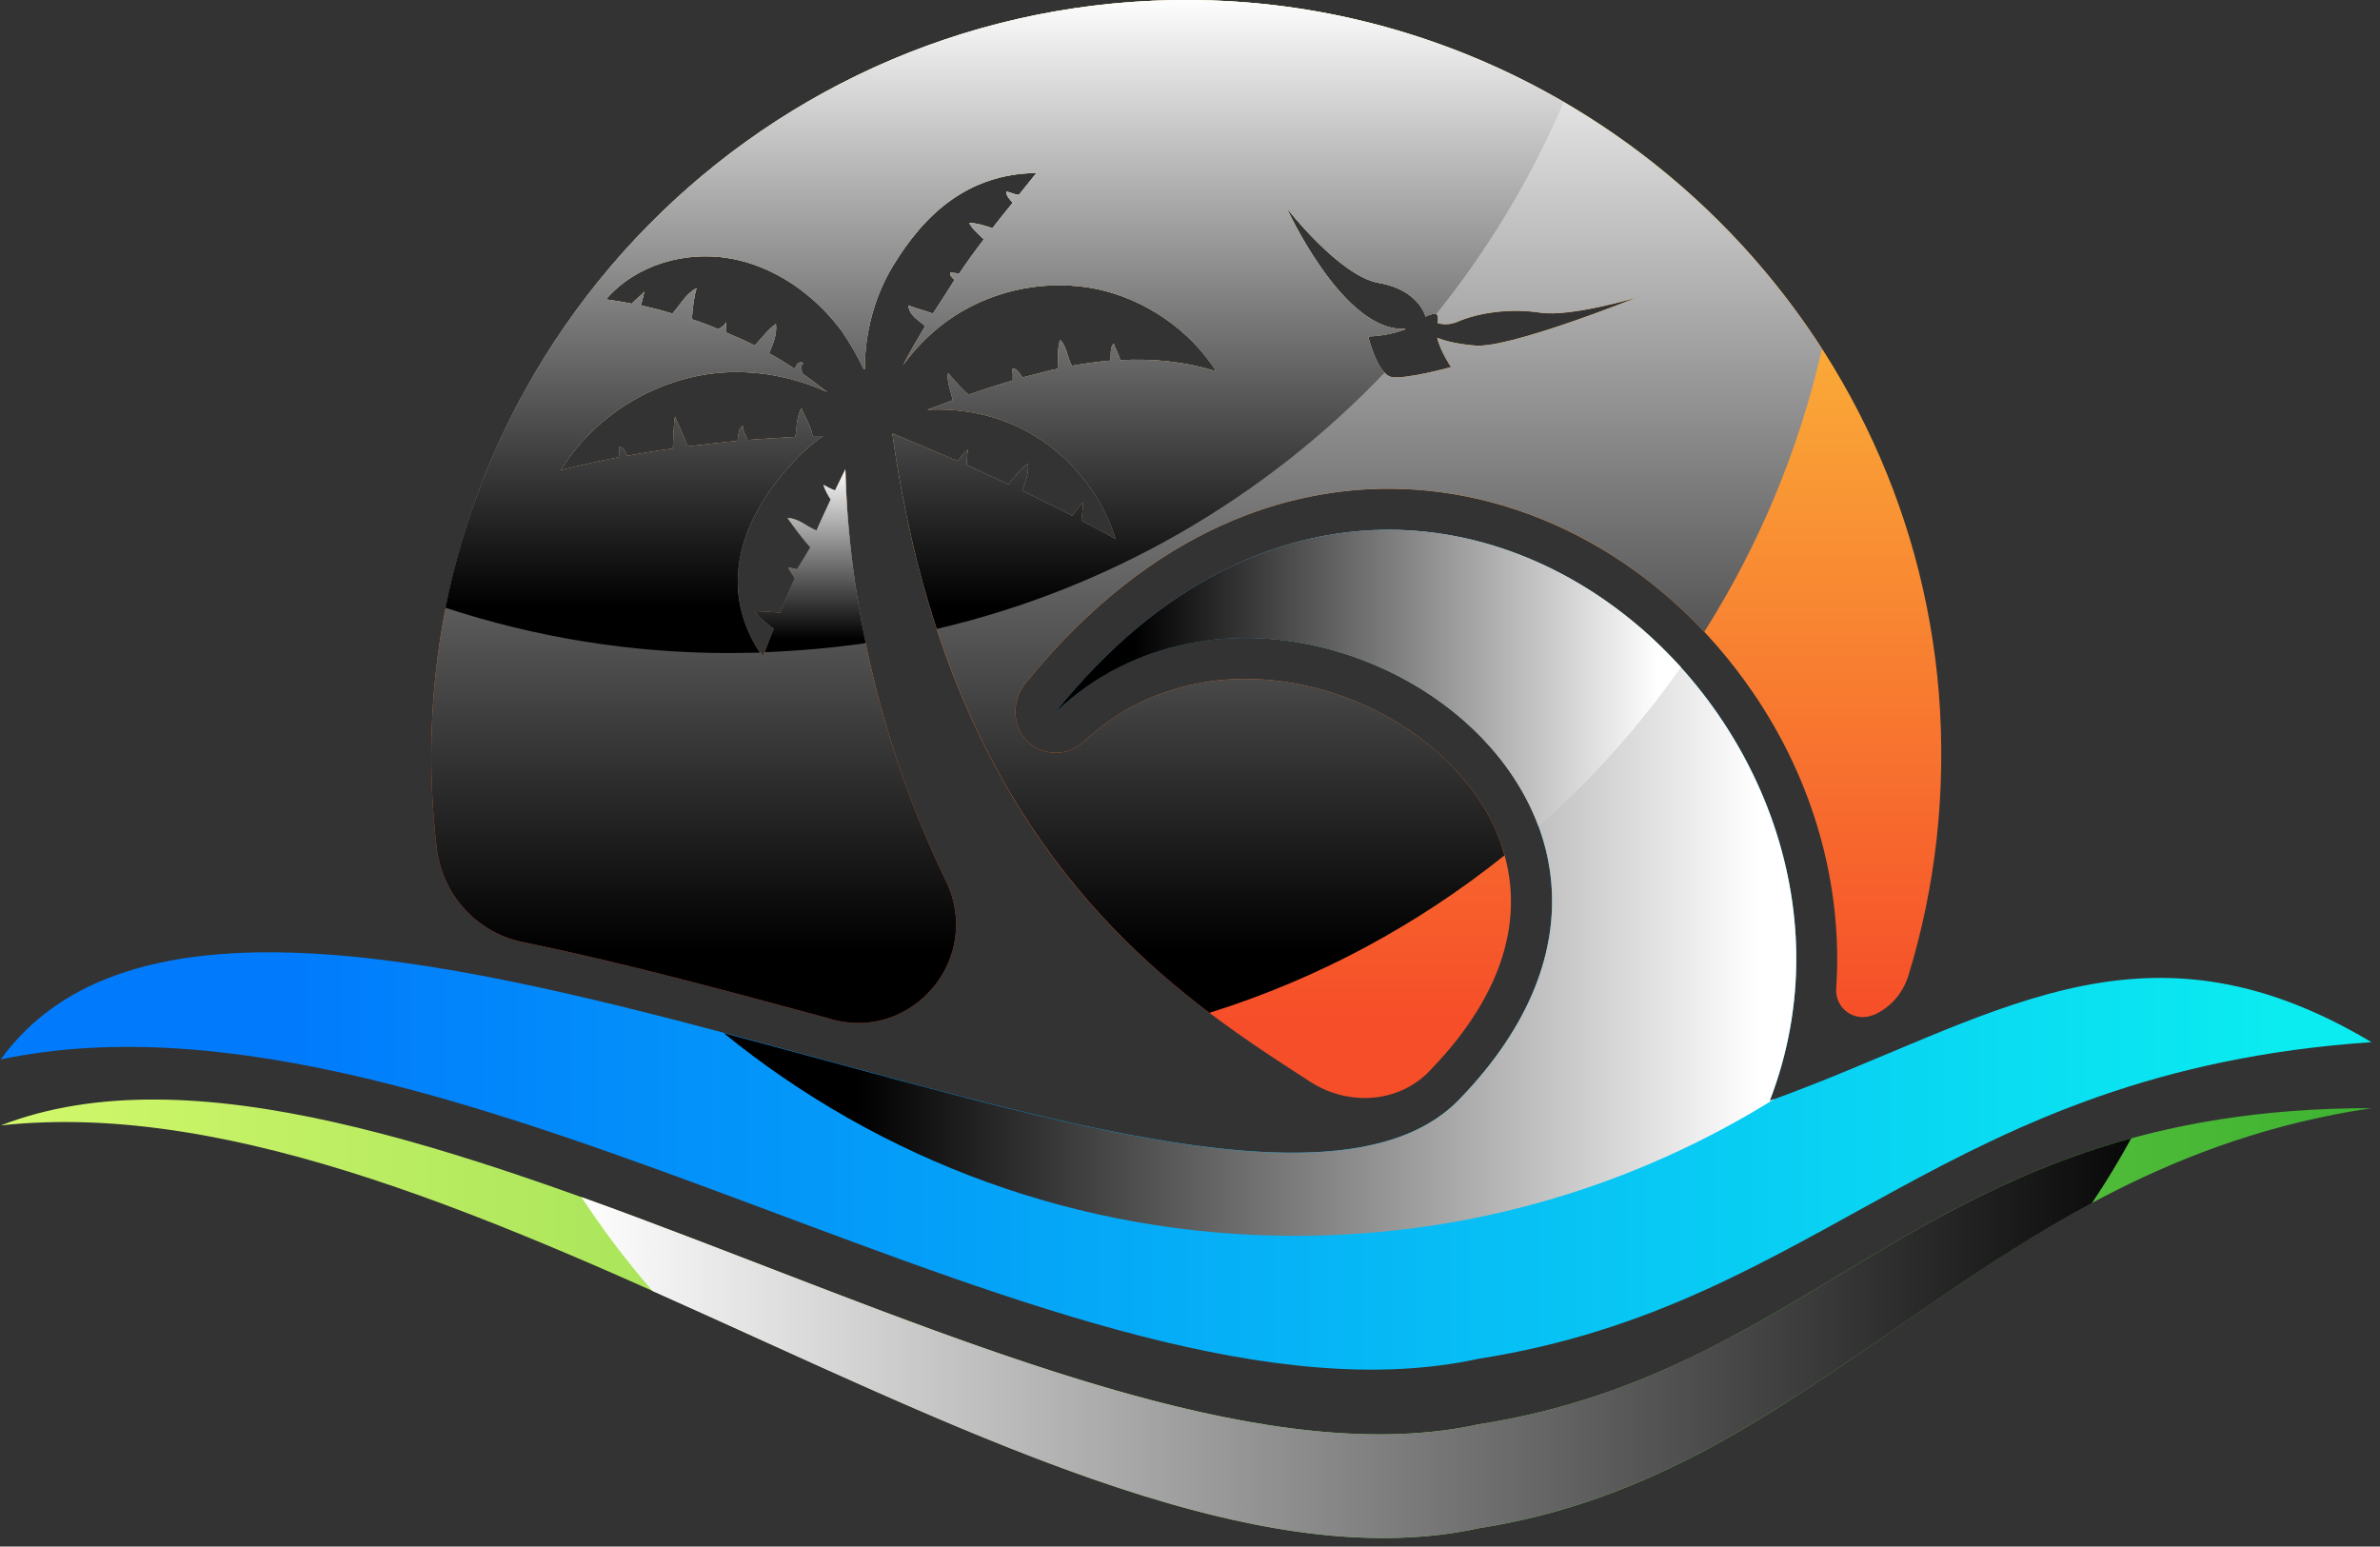 <svg width="257" height="167" viewBox="0 0 257 167" fill="none" xmlns="http://www.w3.org/2000/svg">
<rect x="0" y="0" width="257" height="167" fill="#333333" stroke="none"/>
<path d="M0.082 114.399C26.912 77.275 133.485 143.604 157.567 118.731C188.961 86.358 138.888 53.287 114.015 76.856C152.117 29.578 207.174 77.228 191.104 118.87C214.952 110.253 230.929 97.537 256.082 112.536C209.642 115.703 197.113 140.856 159.663 146.725C115.832 156.274 49.13 104.105 0.082 114.399Z" fill="url(#paint0_linear_17_4765)"/>
<path style="mix-blend-mode:overlay" d="M78.148 111.558C95.01 125.252 116.483 133.45 139.866 133.45C158.917 133.45 176.664 128 191.662 118.638C191.476 118.7 191.29 118.777 191.103 118.87C207.173 77.228 152.116 29.578 114.015 76.856C138.888 53.287 188.961 86.358 157.566 118.731C145.316 131.4 111.732 120.454 78.148 111.558Z" fill="url(#paint1_linear_17_4765)"/>
<path style="mix-blend-mode:overlay" d="M181.509 72.057C165.393 54.217 136.7 48.721 114.016 76.855C130.924 60.878 159.384 70.986 166.138 89.245C171.914 84.168 177.037 78.392 181.509 72.057Z" fill="url(#paint2_linear_17_4765)"/>
<path d="M256.082 119.662C208.059 119.615 197.113 147.982 159.663 153.804C115.832 163.4 41.165 105.595 0.082 121.525C50.76 116.028 115.832 174.579 159.663 165.03C197.113 159.207 213.648 125.996 256.082 119.662Z" fill="url(#paint3_linear_17_4765)"/>
<path style="mix-blend-mode:overlay" d="M230.137 122.922C202.282 130.561 189.24 149.193 159.662 153.804C133.718 159.487 96.967 141.554 62.777 129.257C65.106 132.797 67.668 136.197 70.463 139.411C102.696 153.757 134.649 170.479 159.662 165.03C186.772 160.791 202.935 142.252 225.898 129.909C227.435 127.626 228.833 125.297 230.137 122.922Z" fill="url(#paint4_linear_17_4765)"/>
<path fill-rule="evenodd" clip-rule="evenodd" d="M206.058 105.409C205.452 107.272 204.148 108.809 202.332 109.601H202.285C200.282 110.439 198.139 108.902 198.279 106.759C199.024 95.767 195.904 84.401 189.243 74.713C179.834 60.972 165.115 52.774 149.93 52.774C139.822 52.774 124.824 56.407 110.663 73.874C109.173 75.737 109.313 78.765 111.176 80.256C111.968 80.954 112.992 81.281 114.017 81.281C115.089 81.281 116.206 80.908 117.045 80.069C122.96 74.526 129.761 73.315 134.466 73.315C146.11 73.315 157.522 80.302 161.621 89.898C165.115 98.235 162.646 107.132 154.355 115.656C154.138 115.904 153.889 116.137 153.61 116.355C150.209 119.196 145.225 119.243 141.499 116.821C126.314 107.039 102.605 91.761 96.364 46.812C98.739 47.79 101.068 48.768 103.397 49.793C103.77 49.327 104.096 48.861 104.515 48.535C104.422 49.048 104.422 49.7 104.375 50.212C105.897 50.895 107.403 51.594 108.893 52.308C109.546 51.516 110.105 50.724 110.99 50.072C111.129 51.144 110.663 52.075 110.384 53.007C112.216 53.876 114.017 54.777 115.787 55.708C116.206 55.196 116.532 54.59 116.952 54.264C116.952 54.917 116.812 55.569 116.765 56.221C118.039 56.873 119.281 57.541 120.492 58.224C118.861 52.96 114.902 48.395 109.872 46.066C106.844 44.669 103.49 44.064 100.137 44.25C101.037 43.908 101.953 43.567 102.885 43.225C102.698 42.294 102.233 41.269 102.372 40.291C103.118 41.083 103.677 41.874 104.608 42.62C106.192 42.061 107.776 41.548 109.359 41.083C109.359 40.663 109.406 40.244 109.266 39.778C109.918 39.778 110.105 40.43 110.431 40.757C111.176 40.57 111.906 40.384 112.62 40.197C113.148 40.042 113.676 39.918 114.204 39.825C114.343 38.8 114.11 37.729 114.483 36.704C115.182 37.403 115.228 38.521 115.741 39.499C117.138 39.25 118.52 39.064 119.886 38.94C120.026 38.334 119.793 37.636 120.259 37.077C120.445 37.682 120.818 38.241 120.958 38.893C124.451 38.707 127.944 39.033 131.345 40.104C128.457 35.586 123.659 32.326 118.442 31.208C113.179 30.136 107.543 31.208 103.024 34.142C100.882 35.54 99.019 37.356 97.528 39.406C98.273 37.962 99.065 36.611 99.904 35.214C99.205 34.561 98.18 34.096 98.087 32.978C99.019 33.35 99.904 33.537 100.742 33.863C101.146 33.242 101.549 32.621 101.953 32C102.326 31.41 102.698 30.82 103.071 30.23C102.838 29.997 102.559 29.764 102.605 29.438C102.978 29.484 103.304 29.484 103.583 29.531C104.422 28.289 105.307 27.062 106.238 25.851C105.679 25.292 105.074 24.826 104.655 24.081C105.493 24.081 106.285 24.36 107.17 24.64C107.884 23.708 108.614 22.792 109.359 21.892C109.033 21.519 108.661 21.193 108.661 20.681C109.126 20.774 109.592 21.007 110.011 21.053C110.663 20.246 111.3 19.454 111.921 18.678C104.375 18.771 99.717 23.289 96.41 28.739C94.407 32.046 93.382 35.959 93.382 39.871L93.243 39.825C92.591 38.428 91.799 37.077 90.914 35.773C87.979 31.813 83.647 28.739 78.803 27.901C73.959 27.062 68.649 28.599 65.435 32.326C66.367 32.45 67.298 32.605 68.23 32.791C68.649 32.279 69.208 31.953 69.581 31.487C69.441 32.046 69.348 32.512 69.208 32.978C70.357 33.226 71.49 33.521 72.608 33.863C73.447 32.931 74.052 31.72 75.217 31.114C74.891 32.232 74.797 33.35 74.704 34.468C75.667 34.779 76.614 35.136 77.546 35.54C77.872 35.353 78.198 35.214 78.384 34.794C78.384 35.12 78.431 35.493 78.431 35.912C79.486 36.347 80.511 36.813 81.505 37.31C82.297 36.471 82.949 35.54 83.787 34.981C83.927 36.145 83.461 37.17 83.042 38.148C84.005 38.676 84.921 39.235 85.79 39.825C86.023 39.545 86.116 38.893 86.768 39.219C86.349 39.452 86.629 39.965 86.582 40.291C87.513 40.943 88.43 41.626 89.33 42.34C85.557 40.617 81.365 39.871 77.266 40.291C70.466 41.036 64.131 44.995 60.544 50.771C62.656 50.243 64.752 49.777 66.832 49.374C66.879 49.001 66.879 48.535 66.832 48.209C67.484 48.395 67.484 48.908 67.717 49.234C69.363 48.923 71.009 48.659 72.655 48.442C72.748 47.278 72.701 46.066 72.888 44.995C73.353 46.066 73.866 47.138 74.238 48.209C76.04 47.992 77.841 47.79 79.642 47.604C79.735 46.998 79.735 46.299 80.201 45.973C80.201 46.579 80.527 46.998 80.713 47.511C82.452 47.386 84.175 47.278 85.883 47.184C86.07 46.16 85.976 45.135 86.535 44.064C86.861 44.995 87.56 45.927 87.746 47.091C88.119 47.091 88.492 47.091 88.864 47.091C87.374 48.116 86.07 49.374 84.905 50.724C82.11 53.938 79.874 57.851 79.688 62.09C79.502 65.211 80.48 68.378 82.39 70.893C82.762 69.9 83.151 68.906 83.554 67.912C82.856 67.307 82.017 66.794 81.505 66.002C82.483 66.049 83.321 66.049 84.253 66.189C84.781 64.947 85.309 63.689 85.837 62.416C85.604 62.043 85.278 61.671 85.138 61.298C85.464 61.344 85.79 61.391 86.07 61.484C86.815 60.273 86.768 60.366 87.513 59.109C86.675 58.177 85.837 57.059 85.045 55.941C86.302 55.988 87.094 56.873 88.166 57.292C88.662 56.174 89.175 55.056 89.703 53.938C89.377 53.473 89.097 52.914 88.911 52.355C89.284 52.541 89.656 52.774 90.169 52.96C90.541 52.184 90.914 51.423 91.287 50.678C91.706 67.027 96.084 82.585 102.139 95.115C106.145 103.359 98.646 112.489 89.796 110.067C89.703 110.035 89.61 110.004 89.516 109.973C78.477 106.992 67.205 103.918 56.445 101.729C51.508 100.704 47.828 96.698 47.176 91.714C46.772 88.392 46.57 85.007 46.57 81.56C46.57 35.586 84.579 -1.491 130.879 0.046C172.008 1.444 206.058 33.863 209.365 74.853C210.204 85.566 208.992 95.86 206.058 105.409ZM176.713 32.139C176.713 32.139 169.679 34.235 166.372 33.77C163.065 33.257 159.618 33.77 157.383 34.748C156.591 35.074 155.845 35.074 155.24 34.888C155.333 34.142 155.286 33.676 154.541 33.956C154.495 33.909 153.936 34.189 153.936 34.189C153.936 34.189 153.237 31.301 148.905 30.556C144.62 29.81 138.937 22.451 138.937 22.451C138.937 22.451 144.62 34.981 151.001 35.493C151.281 35.493 151.56 35.493 151.793 35.54C150.815 35.912 149.417 36.285 147.741 36.331C147.741 36.331 148.719 40.384 150.256 40.71C151.793 40.989 156.684 39.639 156.684 39.639C156.684 39.639 155.519 37.915 155.193 36.471C156.218 36.89 157.615 37.17 159.246 37.31C162.925 37.682 176.713 32.139 176.713 32.139Z" fill="url(#paint5_linear_17_4765)"/>
<path style="mix-blend-mode:overlay" fill-rule="evenodd" clip-rule="evenodd" d="M196.742 37.682C194.227 48.675 189.895 58.969 184.026 68.238C174.85 58.41 162.553 52.774 149.93 52.774C139.822 52.774 124.824 56.407 110.663 73.874C109.173 75.737 109.313 78.765 111.176 80.256C111.968 80.954 112.992 81.281 114.017 81.281C115.089 81.281 116.206 80.908 117.045 80.069C122.96 74.526 129.761 73.315 134.466 73.315C146.11 73.315 157.522 80.302 161.621 89.898C161.947 90.689 162.227 91.528 162.46 92.366C153.097 99.866 142.337 105.688 130.599 109.368C116.812 98.934 101.254 81.933 96.364 46.812C98.739 47.79 101.068 48.768 103.397 49.793C103.77 49.327 104.096 48.861 104.515 48.535C104.422 49.048 104.422 49.7 104.375 50.212C105.897 50.895 107.403 51.594 108.893 52.308C109.546 51.516 110.105 50.724 110.99 50.072C111.129 51.144 110.663 52.075 110.384 53.007C112.216 53.876 114.017 54.777 115.787 55.708C116.206 55.196 116.532 54.59 116.952 54.264C116.952 54.917 116.812 55.569 116.765 56.221C118.039 56.873 119.281 57.541 120.492 58.224C118.861 52.96 114.902 48.395 109.872 46.066C106.844 44.669 103.49 44.064 100.137 44.25C101.037 43.908 101.953 43.567 102.885 43.225C102.698 42.294 102.233 41.269 102.372 40.291C103.118 41.083 103.677 41.874 104.608 42.62C106.192 42.061 107.776 41.548 109.359 41.083C109.359 40.663 109.406 40.244 109.266 39.778C109.918 39.778 110.105 40.43 110.431 40.757C111.176 40.57 111.906 40.384 112.62 40.197C113.148 40.042 113.676 39.918 114.204 39.825C114.343 38.8 114.11 37.729 114.483 36.704C115.182 37.403 115.228 38.521 115.741 39.499C117.138 39.25 118.52 39.064 119.886 38.94C120.026 38.334 119.793 37.636 120.259 37.077C120.445 37.682 120.818 38.241 120.958 38.893C124.451 38.707 127.944 39.033 131.345 40.104C128.457 35.586 123.659 32.326 118.442 31.208C113.179 30.136 107.543 31.208 103.024 34.142C100.882 35.54 99.019 37.356 97.528 39.406C98.273 37.962 99.065 36.611 99.904 35.214C99.205 34.561 98.18 34.096 98.087 32.978C99.019 33.35 99.904 33.537 100.742 33.863C101.146 33.242 101.549 32.621 101.953 32C102.326 31.41 102.698 30.82 103.071 30.23C102.838 29.997 102.559 29.764 102.605 29.438C102.978 29.484 103.304 29.484 103.583 29.531C104.422 28.289 105.307 27.062 106.238 25.851C105.679 25.292 105.074 24.826 104.655 24.081C105.493 24.081 106.285 24.36 107.17 24.64C107.884 23.708 108.614 22.792 109.359 21.892C109.033 21.519 108.661 21.193 108.661 20.681C109.126 20.774 109.592 21.007 110.011 21.053C110.663 20.246 111.3 19.454 111.921 18.678C104.375 18.771 99.717 23.289 96.41 28.739C94.407 32.046 93.382 35.959 93.382 39.871L93.243 39.825C92.591 38.428 91.799 37.077 90.914 35.773C87.979 31.813 83.647 28.739 78.803 27.901C73.959 27.062 68.649 28.599 65.435 32.326C66.367 32.45 67.298 32.605 68.23 32.791C68.649 32.279 69.208 31.953 69.581 31.487C69.441 32.046 69.348 32.512 69.208 32.978C70.357 33.226 71.49 33.521 72.608 33.863C73.447 32.931 74.052 31.72 75.217 31.114C74.891 32.232 74.797 33.35 74.704 34.468C75.667 34.779 76.614 35.136 77.546 35.54C77.872 35.353 78.198 35.214 78.384 34.794C78.384 35.12 78.431 35.493 78.431 35.912C79.486 36.347 80.511 36.813 81.505 37.31C82.297 36.471 82.949 35.54 83.787 34.981C83.927 36.145 83.461 37.17 83.042 38.148C84.005 38.676 84.921 39.235 85.79 39.825C86.023 39.545 86.116 38.893 86.768 39.219C86.349 39.452 86.629 39.965 86.582 40.291C87.513 40.943 88.43 41.626 89.33 42.34C85.557 40.617 81.365 39.871 77.266 40.291C70.466 41.036 64.131 44.995 60.544 50.771C62.656 50.243 64.752 49.777 66.832 49.374C66.879 49.001 66.879 48.535 66.832 48.209C67.484 48.395 67.484 48.908 67.717 49.234C69.363 48.923 71.009 48.659 72.655 48.442C72.748 47.278 72.701 46.066 72.888 44.995C73.353 46.066 73.866 47.138 74.238 48.209C76.04 47.992 77.841 47.79 79.642 47.604C79.735 46.998 79.735 46.299 80.201 45.973C80.201 46.579 80.527 46.998 80.713 47.511C82.452 47.386 84.175 47.278 85.883 47.184C86.07 46.16 85.976 45.135 86.535 44.064C86.861 44.995 87.56 45.927 87.746 47.091C88.119 47.091 88.492 47.091 88.864 47.091C87.374 48.116 86.07 49.374 84.905 50.724C82.11 53.938 79.874 57.851 79.688 62.09C79.502 65.211 80.48 68.378 82.39 70.893C82.763 69.9 83.151 68.906 83.554 67.912C82.856 67.307 82.017 66.794 81.505 66.002C82.483 66.049 83.321 66.049 84.253 66.189C84.781 64.947 85.309 63.689 85.837 62.416C85.604 62.043 85.278 61.671 85.138 61.298C85.464 61.344 85.79 61.391 86.07 61.484C86.815 60.273 86.768 60.366 87.513 59.109C86.675 58.177 85.837 57.059 85.045 55.941C86.302 55.988 87.094 56.873 88.166 57.292C88.662 56.174 89.175 55.056 89.703 53.938C89.377 53.473 89.097 52.914 88.911 52.355C89.284 52.541 89.656 52.774 90.169 52.96C90.541 52.184 90.914 51.423 91.287 50.678C91.706 67.027 96.084 82.585 102.139 95.115C106.145 103.359 98.646 112.489 89.796 110.067C89.703 110.035 89.61 110.004 89.516 109.973C78.477 106.992 67.205 103.918 56.445 101.729C51.508 100.704 47.828 96.698 47.176 91.714C46.772 88.392 46.57 85.007 46.57 81.56C46.57 35.586 84.579 -1.491 130.879 0.046C158.361 0.978 182.629 15.743 196.742 37.682ZM176.713 32.139C176.713 32.139 169.679 34.235 166.372 33.77C163.065 33.257 159.618 33.77 157.383 34.748C156.591 35.074 155.845 35.074 155.24 34.888C155.333 34.142 155.286 33.676 154.541 33.956C154.495 33.909 153.936 34.189 153.936 34.189C153.936 34.189 153.237 31.301 148.905 30.556C144.62 29.81 138.937 22.451 138.937 22.451C138.937 22.451 144.62 34.981 151.001 35.493C151.281 35.493 151.56 35.493 151.793 35.54C150.815 35.912 149.417 36.285 147.741 36.331C147.741 36.331 148.719 40.384 150.256 40.71C151.793 40.989 156.684 39.639 156.684 39.639C156.684 39.639 155.519 37.915 155.193 36.471C156.218 36.89 157.615 37.17 159.246 37.31C162.926 37.682 176.713 32.139 176.713 32.139Z" fill="url(#paint6_linear_17_4765)"/>
<path d="M81.504 66C82.016 66.792 82.855 67.305 83.553 67.91C83.212 68.749 82.886 69.587 82.575 70.425C86.255 70.286 89.888 69.96 93.475 69.447C92.217 63.392 91.425 57.104 91.286 50.676C90.913 51.421 90.54 52.182 90.168 52.958C89.655 52.772 89.283 52.539 88.91 52.353C89.096 52.912 89.376 53.471 89.702 53.936C89.174 55.054 88.662 56.172 88.165 57.29C87.093 56.871 86.302 55.986 85.044 55.939C85.836 57.057 86.674 58.175 87.513 59.107C86.767 60.364 86.814 60.271 86.069 61.482C85.789 61.389 85.463 61.343 85.137 61.296C85.277 61.669 85.603 62.041 85.836 62.414C85.308 63.687 84.78 64.945 84.252 66.187C83.32 66.047 82.482 66.047 81.504 66Z" fill="url(#paint7_linear_17_4765)"/>
<path d="M48.105 65.63C57.747 68.797 68.041 70.52 78.708 70.52C79.826 70.52 80.944 70.474 82.062 70.474C80.385 68.005 79.5 65.024 79.686 62.09C79.873 57.851 82.108 53.938 84.903 50.724C86.068 49.373 87.372 48.116 88.862 47.091C88.49 47.091 88.117 47.091 87.745 47.091C87.558 45.926 86.859 44.995 86.533 44.063C85.975 45.135 86.068 46.159 85.881 47.184C84.173 47.277 82.45 47.386 80.711 47.51C80.525 46.998 80.199 46.579 80.199 45.973C79.733 46.299 79.733 46.998 79.64 47.603C77.839 47.79 76.037 47.992 74.237 48.209C73.864 47.138 73.352 46.066 72.886 44.995C72.699 46.066 72.746 47.277 72.653 48.442C71.007 48.659 69.361 48.923 67.715 49.234C67.483 48.908 67.483 48.395 66.83 48.209C66.877 48.535 66.877 49.001 66.83 49.373C64.75 49.777 62.654 50.243 60.542 50.771C64.129 44.995 70.464 41.036 77.264 40.29C81.363 39.871 85.555 40.617 89.328 42.34C88.428 41.626 87.512 40.943 86.58 40.29C86.627 39.964 86.347 39.452 86.766 39.219C86.114 38.893 86.021 39.545 85.788 39.825C84.919 39.235 84.003 38.676 83.04 38.148C83.459 37.17 83.925 36.145 83.785 34.98C82.947 35.539 82.295 36.471 81.503 37.309C80.509 36.812 79.484 36.347 78.429 35.912C78.429 35.493 78.382 35.12 78.382 34.794C78.196 35.213 77.87 35.353 77.544 35.539C76.612 35.136 75.665 34.779 74.702 34.468C74.795 33.35 74.889 32.232 75.215 31.114C74.05 31.72 73.445 32.931 72.606 33.862C71.488 33.521 70.355 33.226 69.206 32.977C69.346 32.512 69.439 32.046 69.579 31.487C69.206 31.953 68.647 32.279 68.228 32.791C67.296 32.605 66.365 32.45 65.433 32.325C68.647 28.599 73.957 27.062 78.801 27.9C83.645 28.739 87.977 31.813 90.912 35.772C91.797 37.076 92.589 38.427 93.241 39.825L93.381 39.871C93.381 35.959 94.405 32.046 96.408 28.739C99.715 23.289 104.373 18.771 111.919 18.678C111.298 19.454 110.662 20.246 110.009 21.053C109.59 21.007 109.124 20.774 108.659 20.68C108.659 21.193 109.031 21.519 109.357 21.892C108.612 22.792 107.882 23.708 107.168 24.64C106.283 24.36 105.491 24.081 104.653 24.081C105.072 24.826 105.678 25.292 106.236 25.851C105.305 27.062 104.42 28.288 103.581 29.531C103.302 29.484 102.976 29.484 102.603 29.437C102.557 29.764 102.836 29.996 103.069 30.229C102.696 30.819 102.324 31.409 101.951 31.999C101.547 32.62 101.144 33.241 100.74 33.862C99.902 33.536 99.017 33.35 98.085 32.977C98.178 34.095 99.203 34.561 99.902 35.213C99.063 36.611 98.271 37.961 97.526 39.405C99.017 37.356 100.88 35.539 103.023 34.142C107.541 31.207 113.177 30.136 118.44 31.207C123.657 32.325 128.455 35.586 131.343 40.104C127.942 39.033 124.449 38.707 120.956 38.893C120.816 38.241 120.443 37.682 120.257 37.076C119.791 37.635 120.024 38.334 119.884 38.94C118.518 39.064 117.136 39.25 115.739 39.498C115.226 38.52 115.18 37.403 114.481 36.704C114.108 37.728 114.341 38.8 114.202 39.825C113.674 39.918 113.146 40.042 112.618 40.197C111.904 40.384 111.174 40.57 110.429 40.756C110.103 40.43 109.916 39.778 109.264 39.778C109.404 40.244 109.357 40.663 109.357 41.082C107.774 41.548 106.19 42.06 104.606 42.619C103.675 41.874 103.116 41.082 102.37 40.29C102.231 41.269 102.696 42.293 102.883 43.225C101.951 43.566 101.035 43.908 100.135 44.25C103.488 44.063 106.842 44.669 109.87 46.066C114.9 48.395 118.859 52.96 120.49 58.223C119.279 57.54 118.037 56.873 116.763 56.221C116.81 55.568 116.95 54.916 116.95 54.264C116.531 54.59 116.204 55.196 115.785 55.708C114.015 54.777 112.214 53.876 110.382 53.007C110.662 52.075 111.127 51.143 110.988 50.072C110.103 50.724 109.544 51.516 108.891 52.308C107.401 51.594 105.895 50.895 104.373 50.212C104.42 49.699 104.42 49.047 104.513 48.535C104.094 48.861 103.768 49.327 103.395 49.793C101.066 48.768 98.737 47.79 96.362 46.812C97.48 54.73 99.11 61.717 101.159 67.912C119.931 63.533 136.653 53.705 149.509 40.244C148.437 39.126 147.739 36.331 147.739 36.331C149.416 36.285 150.813 35.912 151.791 35.539C151.558 35.493 151.279 35.493 150.999 35.493C144.618 34.98 138.935 22.451 138.935 22.451C138.935 22.451 144.618 29.81 148.903 30.555C153.235 31.301 153.934 34.188 153.934 34.188C153.934 34.188 154.493 33.909 154.539 33.956C154.819 33.862 154.958 33.862 155.052 33.956C160.641 27.015 165.299 19.33 168.839 11.039C157.567 4.471 144.618 0.512 130.877 0.046C90.073 -1.305 55.698 27.341 48.105 65.63Z" fill="url(#paint8_linear_17_4765)"/>
<defs>
<linearGradient id="paint0_linear_17_4765" x1="247.098" y1="147.874" x2="32.089" y2="147.874" gradientUnits="userSpaceOnUse">
<stop stop-color="#0BECF0"/>
<stop offset="1" stop-color="#017BFC"/>
</linearGradient>
<linearGradient id="paint1_linear_17_4765" x1="189.889" y1="133.456" x2="92.619" y2="133.456" gradientUnits="userSpaceOnUse">
<stop stop-color="white"/>
<stop offset="1"/>
</linearGradient>
<linearGradient id="paint2_linear_17_4765" x1="179.122" y1="89.254" x2="122.433" y2="89.254" gradientUnits="userSpaceOnUse">
<stop stop-color="white"/>
<stop offset="1"/>
</linearGradient>
<linearGradient id="paint3_linear_17_4765" x1="-0.658" y1="118.746" x2="264.19" y2="118.746" gradientUnits="userSpaceOnUse">
<stop stop-color="#D3F86B"/>
<stop offset="1" stop-color="#39B130"/>
</linearGradient>
<linearGradient id="paint4_linear_17_4765" x1="62.287" y1="122.92" x2="235.465" y2="122.92" gradientUnits="userSpaceOnUse">
<stop stop-color="white"/>
<stop offset="1"/>
</linearGradient>
<linearGradient id="paint5_linear_17_4765" x1="171.17" y1="-0.689" x2="171.17" y2="110.176" gradientUnits="userSpaceOnUse">
<stop stop-color="#FCDA3F"/>
<stop offset="1" stop-color="#F64E29"/>
</linearGradient>
<linearGradient id="paint6_linear_17_4765" x1="162.247" y1="-0.641" x2="162.247" y2="102.644" gradientUnits="userSpaceOnUse">
<stop stop-color="white"/>
<stop offset="1"/>
</linearGradient>
<linearGradient id="paint7_linear_17_4765" x1="103.794" y1="50.539" x2="103.794" y2="69.041" gradientUnits="userSpaceOnUse">
<stop stop-color="white"/>
<stop offset="1"/>
</linearGradient>
<linearGradient id="paint8_linear_17_4765" x1="129.081" y1="-0.404" x2="129.081" y2="65.549" gradientUnits="userSpaceOnUse">
<stop stop-color="white"/>
<stop offset="1"/>
</linearGradient>
</defs>
</svg>
